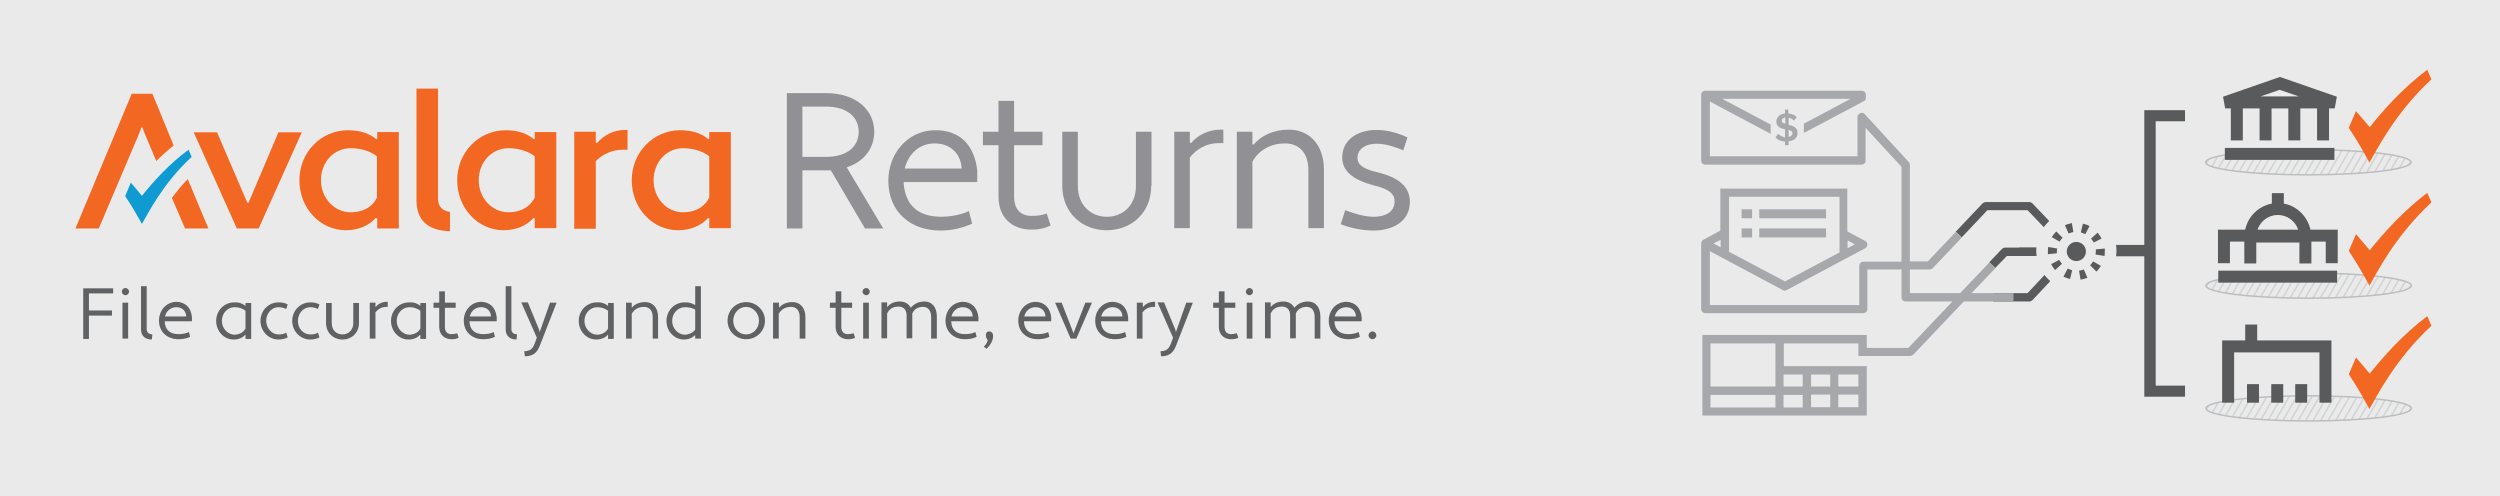 <?xml version="1.0" encoding="utf-8"?>
<!-- Generator: Adobe Illustrator 19.1.0, SVG Export Plug-In . SVG Version: 6.00 Build 0)  -->
<svg version="1.1" id="Layer_1" xmlns="http://www.w3.org/2000/svg" xmlns:xlink="http://www.w3.org/1999/xlink" x="0px" y="0px"
	 viewBox="0 0 835 165.8" enable-background="new 0 0 835 165.8" xml:space="preserve">
<g>
	<rect fill="#EAEAEA" width="835" height="165.8"/>
	<g>
		<path fill="#919195" d="M277.5,56.9H268v19.4h-5.2V31.1h13C286.3,31.1,292,37,292,44c0,5.4-3.2,9.9-9.2,11.9L295,76.3h-6.1
			L277.5,56.9z M268,35.6v16.8h7.8c7.5,0,11-3.7,11-8.4c0-4.6-3.5-8.4-11-8.4H268z"/>
		<path fill="#919195" d="M326.4,56.9v3.9h-24.6c0.4,7.4,4.5,11.5,12.3,11.6c3.4,0,6.7-0.6,9.5-1.9l1.1,4.2
			c-3.3,1.5-6.9,2.3-10.6,2.3c-10.1,0-17.4-6.3-17.4-16.7c0-8.8,6.3-16.7,15.5-16.8C320.4,43.4,325.4,48.2,326.4,56.9 M302.2,56.3
			h19c-0.3-5.3-4.1-8.4-9-8.4C306.9,47.9,303.3,51.6,302.2,56.3"/>
		<path fill="#919195" d="M328.3,44h5.2V33.7h5.2V44h9.5v4.5h-9.5v17.1c0,4.5,2.4,6.5,5.8,6.5c1.9,0,3.6-0.2,5.1-0.8l1.3,4
			c-1.9,1-4.1,1.4-6.4,1.4c-6.3,0-11-3.9-11-11V48.5h-5.2V44z"/>
		<path fill="#919195" d="M384.5,62.1c0,9-6.6,14.8-14.9,14.8c-8.2,0-14.8-5.9-14.8-14.8V44h5.2v18.1c0,6.4,4.3,10.3,9.7,10.3
			c5.4,0,9.7-3.9,9.7-10.3V44h5.2V62.1z"/>
		<path fill="#919195" d="M392.2,44h5.2v3.6l0.4,0.2c2.2-2.6,5.7-4.5,9.9-4.5h0.9v4.5H407c-3.9,0-7.3,1.9-9.6,4.8v23.6h-5.2V44z"/>
		<path fill="#919195" d="M413.1,44h5.2v4.2l0.4,0.1c2.4-2.9,6.5-5,11.8-5c6.4,0,11.7,4.6,11.7,13.5v19.4H437V56.9
			c0-6.3-3.5-9-7.8-9c-4.5,0-8.6,2-10.9,6.1v22.3h-5.2V44z"/>
		<path fill="#919195" d="M449.3,70.2c3.1,1.2,6.5,2.2,9.6,2.2c3.6,0,6.9-1.5,6.9-5.1c0-2.5-1.7-4.1-7-5.4
			c-6.1-1.6-10.5-4.3-10.5-9.3c0-6.1,5.4-9.2,11.4-9.2c3.7,0,7.2,1,10.4,2.5l-1.4,4.3c-2.9-1.2-6-2.2-9-2.2c-3.3,0-6.3,1.6-6.3,4.7
			c0,2.2,1.7,3.7,6.5,4.8c6.8,1.6,11,4.6,11,9.9c0,6.6-5.8,9.6-12.1,9.6c-3.8,0-7.6-0.8-11-2.1L449.3,70.2z"/>
		<path fill="#0F9BD2" d="M47.4,65.4c0,0-2.3-2.8-3.7-4.4l-1.9,4.5c2.8,4.1,4.6,7.6,5.6,9.3c2-3.3,6.7-13.2,16.6-22.4L63,50
			C56.5,54.7,51.1,60.8,47.4,65.4"/>
		<path fill-rule="evenodd" clip-rule="evenodd" fill="#F26822" d="M146.3,66.4c0,2.6,1.5,4,4,4.4v6.4c-7.3-0.1-11.2-3.6-11.2-10.3
			V29.6h7.2V66.4z"/>
		<path fill-rule="evenodd" clip-rule="evenodd" fill="#F26822" d="M168.9,43.5c-9,0-16.2,7.4-16.2,16.7c0,9.3,6.9,16.7,15.5,16.7
			c4.4,0,7.9-1.7,10-4.1l0.4,0.1v3.3h7.2V44.1h-7.2v2.3l-0.3,0.1C176.2,44.7,173.2,43.5,168.9,43.5 M169.8,70.9
			c-5.4,0-9.9-4.7-9.9-10.7c0-6.1,4.4-10.7,9.9-10.7c3.5,0,6.6,1,8.8,2.7V66C176.7,69.6,173.4,70.9,169.8,70.9"/>
		<path fill-rule="evenodd" clip-rule="evenodd" fill="#F26822" d="M191.8,76.4h7.2V53.8c2.3-2.3,5.4-3.8,9.1-3.8h1.5v-6.6h-0.9
			c-3.9,0-7.2,1.9-9.3,4.4l-0.4-0.1v-3.7h-7.2V76.4z"/>
		<path fill-rule="evenodd" clip-rule="evenodd" fill="#F26822" d="M116.2,43.5c-9,0-16.2,7.4-16.2,16.7c0,9.3,6.9,16.7,15.5,16.7
			c4.4,0,7.9-1.7,10-4.1L126,73v3.3h7.2V44.1H126v2.3l-0.3,0.1C123.5,44.7,120.6,43.5,116.2,43.5 M117.1,70.9
			c-5.4,0-9.9-4.7-9.9-10.7c0-6.1,4.4-10.7,9.9-10.7c3.5,0,6.6,1,8.8,2.7V66C124.1,69.6,120.7,70.9,117.1,70.9"/>
		<path fill-rule="evenodd" clip-rule="evenodd" fill="#F26822" d="M227.2,43.5c-9,0-16.2,7.4-16.2,16.7c0,9.3,6.9,16.7,15.5,16.7
			c4.4,0,7.9-1.7,10-4.1l0.4,0.1v3.3h7.2V44.1h-7.2v2.3l-0.3,0.1C234.5,44.7,231.5,43.5,227.2,43.5 M228.1,70.9
			c-5.4,0-9.8-4.7-9.8-10.7c0-6.1,4.4-10.7,9.8-10.7c3.5,0,6.6,1,8.8,2.7V66C235,69.6,231.7,70.9,228.1,70.9"/>
		<path fill="#F26822" d="M61.8,76.3h7.8l-6.9-16.5c-2,2.1-3.8,4.3-5.3,6.3L61.8,76.3z"/>
		<polygon fill="#F26822" points="93,44.2 83,67.7 82.9,67.7 82.8,67.7 82.8,67.7 82.8,67.7 82.7,67.7 82.7,67.7 82.6,67.7 
			72.5,44.2 64.7,44.2 79.1,76.3 79.1,76.3 79.2,76.3 86.4,76.3 86.4,76.3 86.4,76.3 100.8,44.2 		"/>
		<path fill="#F26822" d="M50.9,31.3L50.9,31.3H44h0L25.2,76.3H33l13.6-32l0.6-1.7h0.4l0.6,1.7l4,9.5c1.8-1.8,3.7-3.5,5.8-5.2
			L50.9,31.3z"/>
	</g>
	<g>
		<path fill="#5F6163" d="M29.7,105.4v7.8h-1.9V96.3h10V98h-8.1v5.7h7.7v1.7H29.7z"/>
		<path fill="#5F6163" d="M41.9,96.2c0.6,0,1.2,0.5,1.2,1.2c0,0.6-0.5,1.2-1.2,1.2c-0.6,0-1.2-0.5-1.2-1.2
			C40.7,96.7,41.2,96.2,41.9,96.2z M40.9,101.1h1.9v12h-1.9V101.1z"/>
		<path fill="#5F6163" d="M50.7,113.4c-2.2,0-3.6-1.2-3.6-3.4V95.6H49V110c0,1.1,0.8,1.6,1.9,1.7L50.7,113.4z"/>
		<path fill="#5F6163" d="M64.1,105.9v1.4H55c0.1,2.8,1.7,4.3,4.6,4.3c1.3,0,2.5-0.2,3.5-0.7l0.4,1.6c-1.2,0.6-2.6,0.8-3.9,0.8
			c-3.7,0-6.5-2.4-6.5-6.2c0-3.3,2.3-6.2,5.8-6.3C61.9,100.9,63.8,102.7,64.1,105.9z M55.1,105.7h7.1c-0.1-2-1.5-3.1-3.3-3.1
			C56.9,102.6,55.5,104,55.1,105.7z"/>
		<path fill="#5F6163" d="M81.9,102.1l0.1,0v-0.9h1.9v12H82v-1.3l-0.1-0.1c-0.8,1-2.2,1.6-3.9,1.6c-3.2,0-5.8-2.8-5.8-6.2
			c0-3.5,2.7-6.2,6-6.2C79.9,100.9,81,101.4,81.9,102.1z M82,109.7v-5.9c-0.9-0.7-2.1-1.2-3.6-1.2c-2.4,0-4.3,2-4.3,4.6
			c0,2.5,2,4.6,4.3,4.6C79.9,111.7,81.3,111.1,82,109.7z"/>
		<path fill="#5F6163" d="M93,111.7c1,0,1.8-0.1,2.6-0.6l0.5,1.6c-1,0.5-2,0.7-3.1,0.7c-3.3,0-6-2.8-6-6.2c0-3.5,2.7-6.2,6-6.2
			c1.1,0,2.1,0.1,3.1,0.7l-0.5,1.5c-0.7-0.3-1.5-0.6-2.6-0.6c-2.3,0-4.1,2.1-4.1,4.6C89,109.7,90.8,111.7,93,111.7z"/>
		<path fill="#5F6163" d="M103.6,111.7c1,0,1.8-0.1,2.6-0.6l0.5,1.6c-1,0.5-2,0.7-3.1,0.7c-3.3,0-6-2.8-6-6.2c0-3.5,2.7-6.2,6-6.2
			c1.1,0,2.1,0.1,3.1,0.7l-0.5,1.5c-0.7-0.3-1.5-0.6-2.6-0.6c-2.3,0-4.1,2.1-4.1,4.6C99.5,109.7,101.3,111.7,103.6,111.7z"/>
		<path fill="#5F6163" d="M119.9,107.9c0,3.3-2.5,5.5-5.5,5.5c-3,0-5.5-2.2-5.5-5.5v-6.7h1.9v6.7c0,2.4,1.6,3.8,3.6,3.8
			s3.6-1.5,3.6-3.8v-6.7h1.9V107.9z"/>
		<path fill="#5F6163" d="M123.5,101.1h1.9v1.3l0.1,0.1c0.8-1,2.1-1.7,3.7-1.7h0.3v1.7H129c-1.5,0-2.7,0.7-3.6,1.8v8.8h-1.9V101.1z"
			/>
		<path fill="#5F6163" d="M140.3,102.1l0.1,0v-0.9h1.9v12h-1.9v-1.3l-0.1-0.1c-0.8,1-2.2,1.6-3.9,1.6c-3.2,0-5.8-2.8-5.8-6.2
			c0-3.5,2.7-6.2,6-6.2C138.3,100.9,139.5,101.4,140.3,102.1z M140.4,109.7v-5.9c-0.9-0.7-2.1-1.2-3.6-1.2c-2.4,0-4.3,2-4.3,4.6
			c0,2.5,2,4.6,4.3,4.6C138.3,111.7,139.7,111.1,140.4,109.7z"/>
		<path fill="#5F6163" d="M144.8,101.1h1.9v-3.8h1.9v3.8h3.6v1.7h-3.6v6.4c0,1.7,0.9,2.4,2.2,2.4c0.7,0,1.3-0.1,1.9-0.3l0.5,1.5
			c-0.7,0.4-1.5,0.5-2.4,0.5c-2.3,0-4.1-1.5-4.1-4.1v-6.4h-1.9V101.1z"/>
		<path fill="#5F6163" d="M165.9,105.9v1.4h-9.1c0.1,2.8,1.7,4.3,4.6,4.3c1.3,0,2.5-0.2,3.5-0.7l0.4,1.6c-1.2,0.6-2.6,0.8-3.9,0.8
			c-3.7,0-6.5-2.4-6.5-6.2c0-3.3,2.3-6.2,5.8-6.3C163.7,100.9,165.5,102.7,165.9,105.9z M156.9,105.7h7.1c-0.1-2-1.5-3.1-3.3-3.1
			C158.6,102.6,157.3,104,156.9,105.7z"/>
		<path fill="#5F6163" d="M172.5,113.4c-2.2,0-3.6-1.2-3.6-3.4V95.6h1.9V110c0,1.1,0.8,1.6,1.9,1.7L172.5,113.4z"/>
		<path fill="#5F6163" d="M180.1,110.2l0.1,0.6h0.1l3.4-9.7h2.2l-5.5,14.1c-0.8,2.1-1.9,3.8-5.1,3.8l-0.2-1.7c2,0,2.8-0.8,3.5-2.6
			l0.7-1.9l-5.2-11.8h2.2L180.1,110.2z"/>
		<path fill="#5F6163" d="M203,102.1l0.1,0v-0.9h1.9v12h-1.9v-1.3l-0.1-0.1c-0.8,1-2.2,1.6-3.9,1.6c-3.2,0-5.8-2.8-5.8-6.2
			c0-3.5,2.7-6.2,6-6.2C201,100.9,202.1,101.4,203,102.1z M203.1,109.7v-5.9c-0.9-0.7-2.1-1.2-3.6-1.2c-2.4,0-4.3,2-4.3,4.6
			c0,2.5,2,4.6,4.3,4.6C201,111.7,202.4,111.1,203.1,109.7z"/>
		<path fill="#5F6163" d="M209.1,101.1h1.9v1.6l0.1,0c0.9-1.1,2.4-1.8,4.4-1.8c2.4,0,4.3,1.7,4.3,5v7.2H218v-7.2
			c0-2.4-1.3-3.4-2.9-3.4c-1.7,0-3.2,0.7-4.1,2.3v8.3h-1.9V101.1z"/>
		<path fill="#5F6163" d="M232.2,101.9v-6.3h1.9v17.5h-1.9V112l-0.1,0c-0.8,0.8-2.1,1.4-3.7,1.4c-3.2,0-5.8-2.8-5.8-6.2
			c0-3.5,2.7-6.2,6-6.2C230.1,100.9,231.2,101.3,232.2,101.9z M232.2,110.1v-6.7c-0.9-0.5-2-0.8-3.4-0.8c-2.4,0-4.3,2-4.3,4.6
			c0,2.5,2,4.6,4.3,4.6C230.1,111.7,231.4,111.2,232.2,110.1z"/>
		<path fill="#5F6163" d="M249.2,100.9c3.5,0,6.3,2.8,6.3,6.2c0,3.5-2.8,6.2-6.3,6.2c-3.5,0-6.2-2.8-6.2-6.2
			C243,103.7,245.7,100.9,249.2,100.9z M249.2,111.7c2.4,0,4.3-2,4.3-4.6c0-2.5-2-4.6-4.3-4.6c-2.4,0-4.3,2.1-4.3,4.6
			C244.9,109.7,246.8,111.7,249.2,111.7z"/>
		<path fill="#5F6163" d="M258.3,101.1h1.9v1.6l0.1,0c0.9-1.1,2.4-1.8,4.4-1.8c2.4,0,4.3,1.7,4.3,5v7.2h-1.9v-7.2
			c0-2.4-1.3-3.4-2.9-3.4c-1.7,0-3.2,0.7-4.1,2.3v8.3h-1.9V101.1z"/>
		<path fill="#5F6163" d="M277.2,101.1h1.9v-3.8h1.9v3.8h3.6v1.7H281v6.4c0,1.7,0.9,2.4,2.2,2.4c0.7,0,1.3-0.1,1.9-0.3l0.5,1.5
			c-0.7,0.4-1.5,0.5-2.4,0.5c-2.3,0-4.1-1.5-4.1-4.1v-6.4h-1.9V101.1z"/>
		<path fill="#5F6163" d="M289.3,96.2c0.6,0,1.2,0.5,1.2,1.2c0,0.6-0.5,1.2-1.2,1.2c-0.6,0-1.2-0.5-1.2-1.2
			C288.1,96.7,288.7,96.2,289.3,96.2z M288.3,101.1h1.9v12h-1.9V101.1z"/>
		<path fill="#5F6163" d="M312.9,113.1H311v-7.2c0-2.4-1.2-3.4-2.7-3.4s-2.9,0.6-3.6,2.2c0,0.2,0,0.4,0,0.6v7.7h-1.9v-7.7
			c0-2-1.2-2.9-2.7-2.9c-1.6,0-3,0.6-3.8,2.3v8.3h-1.9v-12h1.9v1.5l0.1,0c0.8-1.1,2.3-1.8,4.2-1.8c1.5,0,2.9,0.7,3.6,2.1
			c1.1-1.3,2.6-2.1,4.6-2.1c2.3,0,4.1,1.7,4.1,5V113.1z"/>
		<path fill="#5F6163" d="M326.8,105.9v1.4h-9.1c0.1,2.8,1.7,4.3,4.6,4.3c1.3,0,2.5-0.2,3.5-0.7l0.4,1.6c-1.2,0.6-2.6,0.8-3.9,0.8
			c-3.7,0-6.5-2.4-6.5-6.2c0-3.3,2.3-6.2,5.8-6.3C324.6,100.9,326.4,102.7,326.8,105.9z M317.8,105.7h7.1c-0.1-2-1.5-3.1-3.3-3.1
			C319.5,102.6,318.2,104,317.8,105.7z"/>
		<path fill="#5F6163" d="M330.4,110.7c0.8,0,1.3,0.6,1.3,1.5c0,1.3-0.7,2.9-2.2,4.3l-0.9-0.7c0.7-0.7,1.1-1.4,1.3-2.1
			c-0.3-0.5-0.6-1-0.6-1.6C329.2,111.3,329.6,110.7,330.4,110.7z"/>
		<path fill="#5F6163" d="M351.1,105.9v1.4h-9.1c0.1,2.8,1.7,4.3,4.6,4.3c1.3,0,2.5-0.2,3.5-0.7l0.4,1.6c-1.2,0.6-2.6,0.8-3.9,0.8
			c-3.7,0-6.5-2.4-6.5-6.2c0-3.3,2.3-6.2,5.8-6.3C348.8,100.9,350.7,102.7,351.1,105.9z M342.1,105.7h7.1c-0.1-2-1.5-3.1-3.3-3.1
			C343.8,102.6,342.5,104,342.1,105.7z"/>
		<path fill="#5F6163" d="M358.4,110.9l0.1,0.4h0.1l0.1-0.4l3.8-9.8h2.2l-5.2,12h-1.9l-5.2-12h2.2L358.4,110.9z"/>
		<path fill="#5F6163" d="M376.8,105.9v1.4h-9.1c0.1,2.8,1.7,4.3,4.6,4.3c1.3,0,2.5-0.2,3.5-0.7l0.4,1.6c-1.2,0.6-2.6,0.8-3.9,0.8
			c-3.7,0-6.5-2.4-6.5-6.2c0-3.3,2.3-6.2,5.8-6.3C374.6,100.9,376.4,102.7,376.8,105.9z M367.8,105.7h7.1c-0.1-2-1.5-3.1-3.3-3.1
			C369.6,102.6,368.2,104,367.8,105.7z"/>
		<path fill="#5F6163" d="M379.8,101.1h1.9v1.3l0.1,0.1c0.8-1,2.1-1.7,3.7-1.7h0.3v1.7h-0.6c-1.5,0-2.7,0.7-3.6,1.8v8.8h-1.9V101.1z
			"/>
		<path fill="#5F6163" d="M392.6,110.2l0.1,0.6h0.1l3.4-9.7h2.2l-5.5,14.1c-0.8,2.1-1.9,3.8-5.1,3.8l-0.2-1.7c2,0,2.8-0.8,3.5-2.6
			l0.7-1.9l-5.2-11.8h2.2L392.6,110.2z"/>
		<path fill="#5F6163" d="M405.2,101.1h1.9v-3.8h1.9v3.8h3.6v1.7h-3.6v6.4c0,1.7,0.9,2.4,2.2,2.4c0.7,0,1.3-0.1,1.9-0.3l0.5,1.5
			c-0.7,0.4-1.5,0.5-2.4,0.5c-2.3,0-4.1-1.5-4.1-4.1v-6.4h-1.9V101.1z"/>
		<path fill="#5F6163" d="M417.3,96.2c0.6,0,1.2,0.5,1.2,1.2c0,0.6-0.5,1.2-1.2,1.2c-0.6,0-1.2-0.5-1.2-1.2
			C416.2,96.7,416.7,96.2,417.3,96.2z M416.4,101.1h1.9v12h-1.9V101.1z"/>
		<path fill="#5F6163" d="M441,113.1h-1.9v-7.2c0-2.4-1.2-3.4-2.7-3.4c-1.5,0-2.9,0.6-3.6,2.2c0,0.2,0,0.4,0,0.6v7.7h-1.9v-7.7
			c0-2-1.2-2.9-2.7-2.9c-1.6,0-3,0.6-3.8,2.3v8.3h-1.9v-12h1.9v1.5l0.1,0c0.8-1.1,2.3-1.8,4.2-1.8c1.5,0,2.9,0.7,3.6,2.1
			c1.1-1.3,2.6-2.1,4.6-2.1c2.3,0,4.1,1.7,4.1,5V113.1z"/>
		<path fill="#5F6163" d="M454.8,105.9v1.4h-9.1c0.1,2.8,1.7,4.3,4.6,4.3c1.3,0,2.5-0.2,3.5-0.7l0.4,1.6c-1.2,0.6-2.6,0.8-3.9,0.8
			c-3.7,0-6.5-2.4-6.5-6.2c0-3.3,2.3-6.2,5.8-6.3C452.6,100.9,454.4,102.7,454.8,105.9z M445.8,105.7h7.1c-0.1-2-1.5-3.1-3.3-3.1
			C447.6,102.6,446.2,104,445.8,105.7z"/>
		<path fill="#5F6163" d="M458.4,110.7c0.7,0,1.3,0.6,1.3,1.3c0,0.7-0.6,1.3-1.3,1.3c-0.7,0-1.3-0.6-1.3-1.3
			C457.1,111.3,457.7,110.7,458.4,110.7z"/>
	</g>
	<rect x="674.4" y="82.7" fill="#595A5C" width="20.7" height="2.8"/>
	<g>
		<path fill="#595A5C" d="M670.3,85.5h11.5v-2.8h-12.1c-0.4,0-0.7,0.2-1,0.4l-4.3,4.5l2,1.9L670.3,85.5z"/>
		<polygon fill="#595A5C" points="729.8,40.5 729.8,36.8 716.2,36.8 716.2,81.8 706.6,81.8 706.6,85.6 716.2,85.6 716.2,132.5 
			729.8,132.5 729.8,128.8 720,128.8 720,40.5 		"/>
		<path fill="#595A5C" d="M693.2,83l-14.4-15.1c-0.2-0.2-0.5-0.3-0.7-0.4v0h-0.3h-9.5h-5.1c-0.4,0-0.7,0.2-1,0.4l-9,9.5l2,1.9
			l8.6-9.1h4.5h8.9l13.1,13.7l-13.1,14h-11.5v2.8h12.1c0.4,0,0.7-0.2,1-0.4l14.9-15.9l-0.9-0.8L693.2,83z"/>
	</g>
	
		<circle fill-rule="evenodd" clip-rule="evenodd" fill="#FFFFFF" stroke="#FFFFFF" stroke-width="10" stroke-linejoin="round" cx="693.5" cy="84" r="8"/>
	<circle fill="#EAEAEA" cx="693.5" cy="83.7" r="13.4"/>
	<path fill="#595A5C" d="M694.9,93.4l-0.5-3c0.5-0.1,1.1-0.2,1.6-0.4l1.2,2.8C696.5,93,695.7,93.3,694.9,93.4z M691.4,93.2
		c-0.8-0.2-1.5-0.5-2.2-0.8l1.4-2.7c0.5,0.2,1,0.4,1.5,0.6L691.4,93.2z M700.2,90.7l-2.1-2.1c0.4-0.4,0.7-0.8,1-1.3l2.6,1.5
		C701.2,89.5,700.8,90.2,700.2,90.7z M686.4,90.2c-0.5-0.6-1-1.3-1.3-2l2.7-1.4c0.2,0.5,0.6,0.9,0.9,1.3L686.4,90.2z M702.9,85.5
		l-3-0.5c0.1-0.3,0.1-0.7,0.1-1.1c0-0.2,0-0.4,0-0.6l2-0.2l1-0.1c0,0.3,0,0.6,0,0.9C703,84.5,703,85,702.9,85.5z M684,84.9L684,84.9
		c0-0.3,0-0.6,0-0.9c0-0.5,0-1,0.1-1.5l3,0.5c-0.1,0.3-0.1,0.7-0.1,1c0,0.2,0,0.4,0,0.6L684,84.9z M699.3,81
		c-0.2-0.5-0.6-0.9-0.9-1.3l2.2-2c0.5,0.6,1,1.3,1.3,2L699.3,81z M687.9,80.7l-2.6-1.5c0.4-0.7,0.9-1.3,1.5-1.9l2.1,2.1
		C688.5,79.8,688.2,80.2,687.9,80.7z M696.5,78.2c-0.5-0.2-1-0.4-1.5-0.6l0.7-2.9c0.8,0.2,1.5,0.4,2.2,0.8L696.5,78.2z M690.9,78
		l-1.2-2.8c0.7-0.3,1.5-0.5,2.3-0.7l0.5,3C692,77.6,691.4,77.8,690.9,78z"/>
	<circle fill-rule="evenodd" clip-rule="evenodd" fill="#595A5C" cx="693.5" cy="84" r="3.2"/>
	<g>
		<g>
			<defs>
				<ellipse id="SVGID_1_" cx="771" cy="136.4" rx="34.3" ry="4.2"/>
			</defs>
			<clipPath id="SVGID_2_">
				<use xlink:href="#SVGID_1_"  overflow="visible"/>
			</clipPath>
			<g clip-path="url(#SVGID_2_)">
				<line fill="none" stroke="#D1D2D3" stroke-width="0.5" x1="648.6" y1="172.2" x2="694.2" y2="93.1"/>
				<line fill="none" stroke="#D1D2D3" stroke-width="0.5" x1="651.1" y1="172.2" x2="696.7" y2="93.1"/>
				<line fill="none" stroke="#D1D2D3" stroke-width="0.5" x1="653.6" y1="172.2" x2="699.2" y2="93.1"/>
				<line fill="none" stroke="#D1D2D3" stroke-width="0.5" x1="656.1" y1="172.2" x2="701.7" y2="93.1"/>
				<line fill="none" stroke="#D1D2D3" stroke-width="0.5" x1="658.6" y1="172.2" x2="704.3" y2="93.1"/>
				<line fill="none" stroke="#D1D2D3" stroke-width="0.5" x1="661.2" y1="172.2" x2="706.8" y2="93.1"/>
				<line fill="none" stroke="#D1D2D3" stroke-width="0.5" x1="663.7" y1="172.2" x2="709.3" y2="93.1"/>
				<line fill="none" stroke="#D1D2D3" stroke-width="0.5" x1="666.2" y1="172.2" x2="711.8" y2="93.1"/>
				<line fill="none" stroke="#D1D2D3" stroke-width="0.5" x1="668.7" y1="172.2" x2="714.3" y2="93.1"/>
				<line fill="none" stroke="#D1D2D3" stroke-width="0.5" x1="671.2" y1="172.2" x2="716.8" y2="93.1"/>
				<line fill="none" stroke="#D1D2D3" stroke-width="0.5" x1="673.7" y1="172.2" x2="719.4" y2="93.1"/>
				<line fill="none" stroke="#D1D2D3" stroke-width="0.5" x1="676.3" y1="172.2" x2="721.9" y2="93.1"/>
				<line fill="none" stroke="#D1D2D3" stroke-width="0.5" x1="678.8" y1="172.2" x2="724.4" y2="93.1"/>
				<line fill="none" stroke="#D1D2D3" stroke-width="0.5" x1="681.3" y1="172.2" x2="726.9" y2="93.1"/>
				<line fill="none" stroke="#D1D2D3" stroke-width="0.5" x1="683.8" y1="172.2" x2="729.4" y2="93.1"/>
				<line fill="none" stroke="#D1D2D3" stroke-width="0.5" x1="686.3" y1="172.2" x2="731.9" y2="93.1"/>
				<line fill="none" stroke="#D1D2D3" stroke-width="0.5" x1="688.8" y1="172.2" x2="734.5" y2="93.1"/>
				<line fill="none" stroke="#D1D2D3" stroke-width="0.5" x1="691.4" y1="172.2" x2="737" y2="93.1"/>
				<line fill="none" stroke="#D1D2D3" stroke-width="0.5" x1="693.9" y1="172.2" x2="739.5" y2="93.1"/>
				<line fill="none" stroke="#D1D2D3" stroke-width="0.5" x1="696.4" y1="172.2" x2="742" y2="93.1"/>
				<line fill="none" stroke="#D1D2D3" stroke-width="0.5" x1="698.9" y1="172.2" x2="744.5" y2="93.1"/>
				<line fill="none" stroke="#D1D2D3" stroke-width="0.5" x1="701.4" y1="172.2" x2="747" y2="93.1"/>
				<line fill="none" stroke="#D1D2D3" stroke-width="0.5" x1="703.9" y1="172.2" x2="749.6" y2="93.1"/>
				<line fill="none" stroke="#D1D2D3" stroke-width="0.5" x1="706.5" y1="172.2" x2="752.1" y2="93.1"/>
				<line fill="none" stroke="#D1D2D3" stroke-width="0.5" x1="709" y1="172.2" x2="754.6" y2="93.1"/>
				<line fill="none" stroke="#D1D2D3" stroke-width="0.5" x1="711.5" y1="172.2" x2="757.1" y2="93.1"/>
				<line fill="none" stroke="#D1D2D3" stroke-width="0.5" x1="714" y1="172.2" x2="759.6" y2="93.1"/>
				<line fill="none" stroke="#D1D2D3" stroke-width="0.5" x1="716.5" y1="172.2" x2="762.2" y2="93.1"/>
				<line fill="none" stroke="#D1D2D3" stroke-width="0.5" x1="719.1" y1="172.2" x2="764.7" y2="93.1"/>
				<line fill="none" stroke="#D1D2D3" stroke-width="0.5" x1="721.6" y1="172.2" x2="767.2" y2="93.1"/>
				<line fill="none" stroke="#D1D2D3" stroke-width="0.5" x1="724.1" y1="172.2" x2="769.7" y2="93.1"/>
				<line fill="none" stroke="#D1D2D3" stroke-width="0.5" x1="726.6" y1="172.2" x2="772.2" y2="93.1"/>
				<line fill="none" stroke="#D1D2D3" stroke-width="0.5" x1="729.1" y1="172.2" x2="774.7" y2="93.1"/>
				<line fill="none" stroke="#D1D2D3" stroke-width="0.5" x1="731.6" y1="172.2" x2="777.3" y2="93.1"/>
				<line fill="none" stroke="#D1D2D3" stroke-width="0.5" x1="734.2" y1="172.2" x2="779.8" y2="93.1"/>
				<line fill="none" stroke="#D1D2D3" stroke-width="0.5" x1="736.7" y1="172.2" x2="782.3" y2="93.1"/>
				<line fill="none" stroke="#D1D2D3" stroke-width="0.5" x1="739.2" y1="172.2" x2="784.8" y2="93.1"/>
				<line fill="none" stroke="#D1D2D3" stroke-width="0.5" x1="741.7" y1="172.2" x2="787.3" y2="93.1"/>
				<line fill="none" stroke="#D1D2D3" stroke-width="0.5" x1="744.2" y1="172.2" x2="789.8" y2="93.1"/>
				<line fill="none" stroke="#D1D2D3" stroke-width="0.5" x1="746.7" y1="172.2" x2="792.4" y2="93.1"/>
				<line fill="none" stroke="#D1D2D3" stroke-width="0.5" x1="749.3" y1="172.2" x2="794.9" y2="93.1"/>
				<line fill="none" stroke="#D1D2D3" stroke-width="0.5" x1="751.8" y1="172.2" x2="797.4" y2="93.1"/>
				<line fill="none" stroke="#D1D2D3" stroke-width="0.5" x1="754.3" y1="172.2" x2="799.9" y2="93.1"/>
				<line fill="none" stroke="#D1D2D3" stroke-width="0.5" x1="756.8" y1="172.2" x2="802.4" y2="93.1"/>
				<line fill="none" stroke="#D1D2D3" stroke-width="0.5" x1="759.3" y1="172.2" x2="804.9" y2="93.1"/>
				<line fill="none" stroke="#D1D2D3" stroke-width="0.5" x1="761.8" y1="172.2" x2="807.5" y2="93.1"/>
				<line fill="none" stroke="#D1D2D3" stroke-width="0.5" x1="764.4" y1="172.2" x2="810" y2="93.1"/>
				<line fill="none" stroke="#D1D2D3" stroke-width="0.5" x1="766.9" y1="172.2" x2="812.5" y2="93.1"/>
				<line fill="none" stroke="#D1D2D3" stroke-width="0.5" x1="769.4" y1="172.2" x2="815" y2="93.1"/>
				<line fill="none" stroke="#D1D2D3" stroke-width="0.5" x1="771.9" y1="172.2" x2="817.5" y2="93.1"/>
				<line fill="none" stroke="#D1D2D3" stroke-width="0.5" x1="774.4" y1="172.2" x2="820" y2="93.1"/>
				<line fill="none" stroke="#D1D2D3" stroke-width="0.5" x1="776.9" y1="172.2" x2="822.6" y2="93.1"/>
				<line fill="none" stroke="#D1D2D3" stroke-width="0.5" x1="779.5" y1="172.2" x2="825.1" y2="93.1"/>
				<line fill="none" stroke="#D1D2D3" stroke-width="0.5" x1="782" y1="172.2" x2="827.6" y2="93.1"/>
				<line fill="none" stroke="#D1D2D3" stroke-width="0.5" x1="784.5" y1="172.2" x2="830.1" y2="93.1"/>
				<line fill="none" stroke="#D1D2D3" stroke-width="0.5" x1="787" y1="172.2" x2="832.6" y2="93.1"/>
				<line fill="none" stroke="#D1D2D3" stroke-width="0.5" x1="789.5" y1="172.2" x2="835.2" y2="93.1"/>
				<line fill="none" stroke="#D1D2D3" stroke-width="0.5" x1="792.1" y1="172.2" x2="837.7" y2="93.1"/>
				<line fill="none" stroke="#D1D2D3" stroke-width="0.5" x1="794.6" y1="172.2" x2="840.2" y2="93.1"/>
				<line fill="none" stroke="#D1D2D3" stroke-width="0.5" x1="797.1" y1="172.2" x2="842.7" y2="93.1"/>
				<line fill="none" stroke="#D1D2D3" stroke-width="0.5" x1="799.6" y1="172.2" x2="845.2" y2="93.1"/>
				<line fill="none" stroke="#D1D2D3" stroke-width="0.5" x1="802.1" y1="172.2" x2="847.7" y2="93.1"/>
				<line fill="none" stroke="#D1D2D3" stroke-width="0.5" x1="804.6" y1="172.2" x2="850.3" y2="93.1"/>
				<line fill="none" stroke="#D1D2D3" stroke-width="0.5" x1="807.2" y1="172.2" x2="852.8" y2="93.1"/>
				<line fill="none" stroke="#D1D2D3" stroke-width="0.5" x1="809.7" y1="172.2" x2="855.3" y2="93.1"/>
				<line fill="none" stroke="#D1D2D3" stroke-width="0.5" x1="812.2" y1="172.2" x2="857.8" y2="93.1"/>
				<line fill="none" stroke="#D1D2D3" stroke-width="0.5" x1="814.7" y1="172.2" x2="860.3" y2="93.1"/>
				<line fill="none" stroke="#D1D2D3" stroke-width="0.5" x1="817.2" y1="172.2" x2="862.8" y2="93.1"/>
				<line fill="none" stroke="#D1D2D3" stroke-width="0.5" x1="819.7" y1="172.2" x2="865.4" y2="93.1"/>
				<line fill="none" stroke="#D1D2D3" stroke-width="0.5" x1="822.3" y1="172.2" x2="867.9" y2="93.1"/>
				<line fill="none" stroke="#D1D2D3" stroke-width="0.5" x1="824.8" y1="172.2" x2="870.4" y2="93.1"/>
				<line fill="none" stroke="#D1D2D3" stroke-width="0.5" x1="827.3" y1="172.2" x2="872.9" y2="93.1"/>
				<line fill="none" stroke="#D1D2D3" stroke-width="0.5" x1="829.8" y1="172.2" x2="875.4" y2="93.1"/>
				<line fill="none" stroke="#D1D2D3" stroke-width="0.5" x1="832.3" y1="172.2" x2="877.9" y2="93.1"/>
				<line fill="none" stroke="#D1D2D3" stroke-width="0.5" x1="834.8" y1="172.2" x2="880.5" y2="93.1"/>
				<line fill="none" stroke="#D1D2D3" stroke-width="0.5" x1="837.4" y1="172.2" x2="883" y2="93.1"/>
				<line fill="none" stroke="#D1D2D3" stroke-width="0.5" x1="839.9" y1="172.2" x2="885.5" y2="93.1"/>
				<line fill="none" stroke="#D1D2D3" stroke-width="0.5" x1="842.4" y1="172.2" x2="888" y2="93.1"/>
				<line fill="none" stroke="#D1D2D3" stroke-width="0.5" x1="844.9" y1="172.2" x2="890.5" y2="93.1"/>
				<line fill="none" stroke="#D1D2D3" stroke-width="0.5" x1="847.4" y1="172.2" x2="893.1" y2="93.1"/>
				<line fill="none" stroke="#D1D2D3" stroke-width="0.5" x1="849.9" y1="172.2" x2="895.6" y2="93.1"/>
				<line fill="none" stroke="#D1D2D3" stroke-width="0.5" x1="852.5" y1="172.2" x2="898.1" y2="93.1"/>
				<line fill="none" stroke="#D1D2D3" stroke-width="0.5" x1="855" y1="172.2" x2="900.6" y2="93.1"/>
				<line fill="none" stroke="#D1D2D3" stroke-width="0.5" x1="857.5" y1="172.2" x2="903.1" y2="93.1"/>
				<line fill="none" stroke="#D1D2D3" stroke-width="0.5" x1="860" y1="172.2" x2="905.6" y2="93.1"/>
				<line fill="none" stroke="#D1D2D3" stroke-width="0.5" x1="862.5" y1="172.2" x2="908.2" y2="93.1"/>
				<line fill="none" stroke="#D1D2D3" stroke-width="0.5" x1="865.1" y1="172.2" x2="910.7" y2="93.1"/>
				<line fill="none" stroke="#D1D2D3" stroke-width="0.5" x1="867.6" y1="172.2" x2="913.2" y2="93.1"/>
				<line fill="none" stroke="#D1D2D3" stroke-width="0.5" x1="870.1" y1="172.2" x2="915.7" y2="93.1"/>
				<line fill="none" stroke="#D1D2D3" stroke-width="0.5" x1="872.6" y1="172.2" x2="918.2" y2="93.1"/>
				<line fill="none" stroke="#D1D2D3" stroke-width="0.5" x1="875.1" y1="172.2" x2="920.7" y2="93.1"/>
				<line fill="none" stroke="#D1D2D3" stroke-width="0.5" x1="877.6" y1="172.2" x2="923.3" y2="93.1"/>
				<line fill="none" stroke="#D1D2D3" stroke-width="0.5" x1="880.2" y1="172.2" x2="925.8" y2="93.1"/>
				<line fill="none" stroke="#D1D2D3" stroke-width="0.5" x1="882.7" y1="172.2" x2="928.3" y2="93.1"/>
			</g>
		</g>
		
			<ellipse fill-rule="evenodd" clip-rule="evenodd" fill="none" stroke="#BBBDBF" stroke-width="0.5" cx="771.1" cy="136.4" rx="34.3" ry="4.2"/>
	</g>
	<g>
		<g>
			<defs>
				<ellipse id="SVGID_3_" cx="771" cy="95.4" rx="34.3" ry="4.2"/>
			</defs>
			<clipPath id="SVGID_4_">
				<use xlink:href="#SVGID_3_"  overflow="visible"/>
			</clipPath>
			<g clip-path="url(#SVGID_4_)">
				<line fill="none" stroke="#D1D2D3" stroke-width="0.5" x1="648.5" y1="131.1" x2="694.2" y2="52.1"/>
				<line fill="none" stroke="#D1D2D3" stroke-width="0.5" x1="651.1" y1="131.1" x2="696.7" y2="52.1"/>
				<line fill="none" stroke="#D1D2D3" stroke-width="0.5" x1="653.6" y1="131.1" x2="699.2" y2="52.1"/>
				<line fill="none" stroke="#D1D2D3" stroke-width="0.5" x1="656.1" y1="131.1" x2="701.7" y2="52.1"/>
				<line fill="none" stroke="#D1D2D3" stroke-width="0.5" x1="658.6" y1="131.1" x2="704.2" y2="52.1"/>
				<line fill="none" stroke="#D1D2D3" stroke-width="0.5" x1="661.1" y1="131.1" x2="706.7" y2="52.1"/>
				<line fill="none" stroke="#D1D2D3" stroke-width="0.5" x1="663.6" y1="131.1" x2="709.3" y2="52.1"/>
				<line fill="none" stroke="#D1D2D3" stroke-width="0.5" x1="666.2" y1="131.1" x2="711.8" y2="52.1"/>
				<line fill="none" stroke="#D1D2D3" stroke-width="0.5" x1="668.7" y1="131.1" x2="714.3" y2="52.1"/>
				<line fill="none" stroke="#D1D2D3" stroke-width="0.5" x1="671.2" y1="131.1" x2="716.8" y2="52.1"/>
				<line fill="none" stroke="#D1D2D3" stroke-width="0.5" x1="673.7" y1="131.1" x2="719.3" y2="52.1"/>
				<line fill="none" stroke="#D1D2D3" stroke-width="0.5" x1="676.2" y1="131.1" x2="721.8" y2="52.1"/>
				<line fill="none" stroke="#D1D2D3" stroke-width="0.5" x1="678.7" y1="131.1" x2="724.4" y2="52.1"/>
				<line fill="none" stroke="#D1D2D3" stroke-width="0.5" x1="681.3" y1="131.1" x2="726.9" y2="52.1"/>
				<line fill="none" stroke="#D1D2D3" stroke-width="0.5" x1="683.8" y1="131.1" x2="729.4" y2="52.1"/>
				<line fill="none" stroke="#D1D2D3" stroke-width="0.5" x1="686.3" y1="131.1" x2="731.9" y2="52.1"/>
				<line fill="none" stroke="#D1D2D3" stroke-width="0.5" x1="688.8" y1="131.1" x2="734.4" y2="52.1"/>
				<line fill="none" stroke="#D1D2D3" stroke-width="0.5" x1="691.3" y1="131.1" x2="736.9" y2="52.1"/>
				<line fill="none" stroke="#D1D2D3" stroke-width="0.5" x1="693.8" y1="131.1" x2="739.5" y2="52.1"/>
				<line fill="none" stroke="#D1D2D3" stroke-width="0.5" x1="696.4" y1="131.1" x2="742" y2="52.1"/>
				<line fill="none" stroke="#D1D2D3" stroke-width="0.5" x1="698.9" y1="131.1" x2="744.5" y2="52.1"/>
				<line fill="none" stroke="#D1D2D3" stroke-width="0.5" x1="701.4" y1="131.1" x2="747" y2="52.1"/>
				<line fill="none" stroke="#D1D2D3" stroke-width="0.5" x1="703.9" y1="131.1" x2="749.5" y2="52.1"/>
				<line fill="none" stroke="#D1D2D3" stroke-width="0.5" x1="706.4" y1="131.1" x2="752.1" y2="52.1"/>
				<line fill="none" stroke="#D1D2D3" stroke-width="0.5" x1="708.9" y1="131.1" x2="754.6" y2="52.1"/>
				<line fill="none" stroke="#D1D2D3" stroke-width="0.5" x1="711.5" y1="131.1" x2="757.1" y2="52.1"/>
				<line fill="none" stroke="#D1D2D3" stroke-width="0.5" x1="714" y1="131.1" x2="759.6" y2="52.1"/>
				<line fill="none" stroke="#D1D2D3" stroke-width="0.5" x1="716.5" y1="131.1" x2="762.1" y2="52.1"/>
				<line fill="none" stroke="#D1D2D3" stroke-width="0.5" x1="719" y1="131.1" x2="764.6" y2="52.1"/>
				<line fill="none" stroke="#D1D2D3" stroke-width="0.5" x1="721.5" y1="131.1" x2="767.2" y2="52.1"/>
				<line fill="none" stroke="#D1D2D3" stroke-width="0.5" x1="724.1" y1="131.1" x2="769.7" y2="52.1"/>
				<line fill="none" stroke="#D1D2D3" stroke-width="0.5" x1="726.6" y1="131.1" x2="772.2" y2="52.1"/>
				<line fill="none" stroke="#D1D2D3" stroke-width="0.5" x1="729.1" y1="131.1" x2="774.7" y2="52.1"/>
				<line fill="none" stroke="#D1D2D3" stroke-width="0.5" x1="731.6" y1="131.1" x2="777.2" y2="52.1"/>
				<line fill="none" stroke="#D1D2D3" stroke-width="0.5" x1="734.1" y1="131.1" x2="779.7" y2="52.1"/>
				<line fill="none" stroke="#D1D2D3" stroke-width="0.5" x1="736.6" y1="131.1" x2="782.3" y2="52.1"/>
				<line fill="none" stroke="#D1D2D3" stroke-width="0.5" x1="739.2" y1="131.1" x2="784.8" y2="52.1"/>
				<line fill="none" stroke="#D1D2D3" stroke-width="0.5" x1="741.7" y1="131.1" x2="787.3" y2="52.1"/>
				<line fill="none" stroke="#D1D2D3" stroke-width="0.5" x1="744.2" y1="131.1" x2="789.8" y2="52.1"/>
				<line fill="none" stroke="#D1D2D3" stroke-width="0.5" x1="746.7" y1="131.1" x2="792.3" y2="52.1"/>
				<line fill="none" stroke="#D1D2D3" stroke-width="0.5" x1="749.2" y1="131.1" x2="794.8" y2="52.1"/>
				<line fill="none" stroke="#D1D2D3" stroke-width="0.5" x1="751.7" y1="131.1" x2="797.4" y2="52.1"/>
				<line fill="none" stroke="#D1D2D3" stroke-width="0.5" x1="754.3" y1="131.1" x2="799.9" y2="52.1"/>
				<line fill="none" stroke="#D1D2D3" stroke-width="0.5" x1="756.8" y1="131.1" x2="802.4" y2="52.1"/>
				<line fill="none" stroke="#D1D2D3" stroke-width="0.5" x1="759.3" y1="131.1" x2="804.9" y2="52.1"/>
				<line fill="none" stroke="#D1D2D3" stroke-width="0.5" x1="761.8" y1="131.1" x2="807.4" y2="52.1"/>
				<line fill="none" stroke="#D1D2D3" stroke-width="0.5" x1="764.3" y1="131.1" x2="809.9" y2="52.1"/>
				<line fill="none" stroke="#D1D2D3" stroke-width="0.5" x1="766.8" y1="131.1" x2="812.5" y2="52.1"/>
				<line fill="none" stroke="#D1D2D3" stroke-width="0.5" x1="769.4" y1="131.1" x2="815" y2="52.1"/>
				<line fill="none" stroke="#D1D2D3" stroke-width="0.5" x1="771.9" y1="131.1" x2="817.5" y2="52.1"/>
				<line fill="none" stroke="#D1D2D3" stroke-width="0.5" x1="774.4" y1="131.1" x2="820" y2="52.1"/>
				<line fill="none" stroke="#D1D2D3" stroke-width="0.5" x1="776.9" y1="131.1" x2="822.5" y2="52.1"/>
				<line fill="none" stroke="#D1D2D3" stroke-width="0.5" x1="779.4" y1="131.1" x2="825.1" y2="52.1"/>
				<line fill="none" stroke="#D1D2D3" stroke-width="0.5" x1="781.9" y1="131.1" x2="827.6" y2="52.1"/>
				<line fill="none" stroke="#D1D2D3" stroke-width="0.5" x1="784.5" y1="131.1" x2="830.1" y2="52.1"/>
				<line fill="none" stroke="#D1D2D3" stroke-width="0.5" x1="787" y1="131.1" x2="832.6" y2="52.1"/>
				<line fill="none" stroke="#D1D2D3" stroke-width="0.5" x1="789.5" y1="131.1" x2="835.1" y2="52.1"/>
				<line fill="none" stroke="#D1D2D3" stroke-width="0.5" x1="792" y1="131.1" x2="837.6" y2="52.1"/>
				<line fill="none" stroke="#D1D2D3" stroke-width="0.5" x1="794.5" y1="131.1" x2="840.2" y2="52.1"/>
				<line fill="none" stroke="#D1D2D3" stroke-width="0.5" x1="797.1" y1="131.1" x2="842.7" y2="52.1"/>
				<line fill="none" stroke="#D1D2D3" stroke-width="0.5" x1="799.6" y1="131.1" x2="845.2" y2="52.1"/>
				<line fill="none" stroke="#D1D2D3" stroke-width="0.5" x1="802.1" y1="131.1" x2="847.7" y2="52.1"/>
				<line fill="none" stroke="#D1D2D3" stroke-width="0.5" x1="804.6" y1="131.1" x2="850.2" y2="52.1"/>
				<line fill="none" stroke="#D1D2D3" stroke-width="0.5" x1="807.1" y1="131.1" x2="852.7" y2="52.1"/>
				<line fill="none" stroke="#D1D2D3" stroke-width="0.5" x1="809.6" y1="131.1" x2="855.3" y2="52.1"/>
				<line fill="none" stroke="#D1D2D3" stroke-width="0.5" x1="812.2" y1="131.1" x2="857.8" y2="52.1"/>
				<line fill="none" stroke="#D1D2D3" stroke-width="0.5" x1="814.7" y1="131.1" x2="860.3" y2="52.1"/>
				<line fill="none" stroke="#D1D2D3" stroke-width="0.5" x1="817.2" y1="131.1" x2="862.8" y2="52.1"/>
				<line fill="none" stroke="#D1D2D3" stroke-width="0.5" x1="819.7" y1="131.1" x2="865.3" y2="52.1"/>
				<line fill="none" stroke="#D1D2D3" stroke-width="0.5" x1="822.2" y1="131.1" x2="867.8" y2="52.1"/>
				<line fill="none" stroke="#D1D2D3" stroke-width="0.5" x1="824.7" y1="131.1" x2="870.4" y2="52.1"/>
				<line fill="none" stroke="#D1D2D3" stroke-width="0.5" x1="827.3" y1="131.1" x2="872.9" y2="52.1"/>
				<line fill="none" stroke="#D1D2D3" stroke-width="0.5" x1="829.8" y1="131.1" x2="875.4" y2="52.1"/>
				<line fill="none" stroke="#D1D2D3" stroke-width="0.5" x1="832.3" y1="131.1" x2="877.9" y2="52.1"/>
				<line fill="none" stroke="#D1D2D3" stroke-width="0.5" x1="834.8" y1="131.1" x2="880.4" y2="52.1"/>
				<line fill="none" stroke="#D1D2D3" stroke-width="0.5" x1="837.3" y1="131.1" x2="882.9" y2="52.1"/>
				<line fill="none" stroke="#D1D2D3" stroke-width="0.5" x1="839.8" y1="131.1" x2="885.5" y2="52.1"/>
				<line fill="none" stroke="#D1D2D3" stroke-width="0.5" x1="842.4" y1="131.1" x2="888" y2="52.1"/>
				<line fill="none" stroke="#D1D2D3" stroke-width="0.5" x1="844.9" y1="131.1" x2="890.5" y2="52.1"/>
				<line fill="none" stroke="#D1D2D3" stroke-width="0.5" x1="847.4" y1="131.1" x2="893" y2="52.1"/>
				<line fill="none" stroke="#D1D2D3" stroke-width="0.5" x1="849.9" y1="131.1" x2="895.5" y2="52.1"/>
				<line fill="none" stroke="#D1D2D3" stroke-width="0.5" x1="852.4" y1="131.1" x2="898.1" y2="52.1"/>
				<line fill="none" stroke="#D1D2D3" stroke-width="0.5" x1="855" y1="131.1" x2="900.6" y2="52.1"/>
				<line fill="none" stroke="#D1D2D3" stroke-width="0.5" x1="857.5" y1="131.1" x2="903.1" y2="52.1"/>
				<line fill="none" stroke="#D1D2D3" stroke-width="0.5" x1="860" y1="131.1" x2="905.6" y2="52.1"/>
				<line fill="none" stroke="#D1D2D3" stroke-width="0.5" x1="862.5" y1="131.1" x2="908.1" y2="52.1"/>
				<line fill="none" stroke="#D1D2D3" stroke-width="0.5" x1="865" y1="131.1" x2="910.6" y2="52.1"/>
				<line fill="none" stroke="#D1D2D3" stroke-width="0.5" x1="867.5" y1="131.1" x2="913.2" y2="52.1"/>
				<line fill="none" stroke="#D1D2D3" stroke-width="0.5" x1="870.1" y1="131.1" x2="915.7" y2="52.1"/>
				<line fill="none" stroke="#D1D2D3" stroke-width="0.5" x1="872.6" y1="131.1" x2="918.2" y2="52.1"/>
				<line fill="none" stroke="#D1D2D3" stroke-width="0.5" x1="875.1" y1="131.1" x2="920.7" y2="52.1"/>
				<line fill="none" stroke="#D1D2D3" stroke-width="0.5" x1="877.6" y1="131.1" x2="923.2" y2="52.1"/>
				<line fill="none" stroke="#D1D2D3" stroke-width="0.5" x1="880.1" y1="131.1" x2="925.7" y2="52.1"/>
				<line fill="none" stroke="#D1D2D3" stroke-width="0.5" x1="882.6" y1="131.1" x2="928.3" y2="52.1"/>
			</g>
		</g>
		
			<ellipse fill-rule="evenodd" clip-rule="evenodd" fill="none" stroke="#BBBDBF" stroke-width="0.5" cx="771.1" cy="95.4" rx="34.3" ry="4.2"/>
	</g>
	<g>
		<g>
			<defs>
				<ellipse id="SVGID_5_" cx="771" cy="54.2" rx="34.3" ry="4.2"/>
			</defs>
			<clipPath id="SVGID_6_">
				<use xlink:href="#SVGID_5_"  overflow="visible"/>
			</clipPath>
			<g clip-path="url(#SVGID_6_)">
				<line fill="none" stroke="#D1D2D3" stroke-width="0.5" x1="648.5" y1="89.9" x2="694.1" y2="10.9"/>
				<line fill="none" stroke="#D1D2D3" stroke-width="0.5" x1="651" y1="89.9" x2="696.6" y2="10.9"/>
				<line fill="none" stroke="#D1D2D3" stroke-width="0.5" x1="653.5" y1="89.9" x2="699.2" y2="10.9"/>
				<line fill="none" stroke="#D1D2D3" stroke-width="0.5" x1="656.1" y1="89.9" x2="701.7" y2="10.9"/>
				<line fill="none" stroke="#D1D2D3" stroke-width="0.5" x1="658.6" y1="89.9" x2="704.2" y2="10.9"/>
				<line fill="none" stroke="#D1D2D3" stroke-width="0.5" x1="661.1" y1="89.9" x2="706.7" y2="10.9"/>
				<line fill="none" stroke="#D1D2D3" stroke-width="0.5" x1="663.6" y1="89.9" x2="709.2" y2="10.9"/>
				<line fill="none" stroke="#D1D2D3" stroke-width="0.5" x1="666.1" y1="89.9" x2="711.7" y2="10.9"/>
				<line fill="none" stroke="#D1D2D3" stroke-width="0.5" x1="668.6" y1="89.9" x2="714.3" y2="10.9"/>
				<line fill="none" stroke="#D1D2D3" stroke-width="0.5" x1="671.2" y1="89.9" x2="716.8" y2="10.9"/>
				<line fill="none" stroke="#D1D2D3" stroke-width="0.5" x1="673.7" y1="89.9" x2="719.3" y2="10.9"/>
				<line fill="none" stroke="#D1D2D3" stroke-width="0.5" x1="676.2" y1="89.9" x2="721.8" y2="10.9"/>
				<line fill="none" stroke="#D1D2D3" stroke-width="0.5" x1="678.7" y1="89.9" x2="724.3" y2="10.9"/>
				<line fill="none" stroke="#D1D2D3" stroke-width="0.5" x1="681.2" y1="89.9" x2="726.8" y2="10.9"/>
				<line fill="none" stroke="#D1D2D3" stroke-width="0.5" x1="683.7" y1="89.9" x2="729.4" y2="10.9"/>
				<line fill="none" stroke="#D1D2D3" stroke-width="0.5" x1="686.3" y1="89.9" x2="731.9" y2="10.9"/>
				<line fill="none" stroke="#D1D2D3" stroke-width="0.5" x1="688.8" y1="89.9" x2="734.4" y2="10.9"/>
				<line fill="none" stroke="#D1D2D3" stroke-width="0.5" x1="691.3" y1="89.9" x2="736.9" y2="10.9"/>
				<line fill="none" stroke="#D1D2D3" stroke-width="0.5" x1="693.8" y1="89.9" x2="739.4" y2="10.9"/>
				<line fill="none" stroke="#D1D2D3" stroke-width="0.5" x1="696.3" y1="89.9" x2="741.9" y2="10.9"/>
				<line fill="none" stroke="#D1D2D3" stroke-width="0.5" x1="698.8" y1="89.9" x2="744.5" y2="10.9"/>
				<line fill="none" stroke="#D1D2D3" stroke-width="0.5" x1="701.4" y1="89.9" x2="747" y2="10.9"/>
				<line fill="none" stroke="#D1D2D3" stroke-width="0.5" x1="703.9" y1="89.9" x2="749.5" y2="10.9"/>
				<line fill="none" stroke="#D1D2D3" stroke-width="0.5" x1="706.4" y1="89.9" x2="752" y2="10.9"/>
				<line fill="none" stroke="#D1D2D3" stroke-width="0.5" x1="708.9" y1="89.9" x2="754.5" y2="10.9"/>
				<line fill="none" stroke="#D1D2D3" stroke-width="0.5" x1="711.4" y1="89.9" x2="757.1" y2="10.9"/>
				<line fill="none" stroke="#D1D2D3" stroke-width="0.5" x1="714" y1="89.9" x2="759.6" y2="10.9"/>
				<line fill="none" stroke="#D1D2D3" stroke-width="0.5" x1="716.5" y1="89.9" x2="762.1" y2="10.9"/>
				<line fill="none" stroke="#D1D2D3" stroke-width="0.5" x1="719" y1="89.9" x2="764.6" y2="10.9"/>
				<line fill="none" stroke="#D1D2D3" stroke-width="0.5" x1="721.5" y1="89.9" x2="767.1" y2="10.9"/>
				<line fill="none" stroke="#D1D2D3" stroke-width="0.5" x1="724" y1="89.9" x2="769.6" y2="10.9"/>
				<line fill="none" stroke="#D1D2D3" stroke-width="0.5" x1="726.5" y1="89.9" x2="772.2" y2="10.9"/>
				<line fill="none" stroke="#D1D2D3" stroke-width="0.5" x1="729.1" y1="89.9" x2="774.7" y2="10.9"/>
				<line fill="none" stroke="#D1D2D3" stroke-width="0.5" x1="731.6" y1="89.9" x2="777.2" y2="10.9"/>
				<line fill="none" stroke="#D1D2D3" stroke-width="0.5" x1="734.1" y1="89.9" x2="779.7" y2="10.9"/>
				<line fill="none" stroke="#D1D2D3" stroke-width="0.5" x1="736.6" y1="89.9" x2="782.2" y2="10.9"/>
				<line fill="none" stroke="#D1D2D3" stroke-width="0.5" x1="739.1" y1="89.9" x2="784.7" y2="10.9"/>
				<line fill="none" stroke="#D1D2D3" stroke-width="0.5" x1="741.6" y1="89.9" x2="787.3" y2="10.9"/>
				<line fill="none" stroke="#D1D2D3" stroke-width="0.5" x1="744.2" y1="89.9" x2="789.8" y2="10.9"/>
				<line fill="none" stroke="#D1D2D3" stroke-width="0.5" x1="746.7" y1="89.9" x2="792.3" y2="10.9"/>
				<line fill="none" stroke="#D1D2D3" stroke-width="0.5" x1="749.2" y1="89.9" x2="794.8" y2="10.9"/>
				<line fill="none" stroke="#D1D2D3" stroke-width="0.5" x1="751.7" y1="89.9" x2="797.3" y2="10.9"/>
				<line fill="none" stroke="#D1D2D3" stroke-width="0.5" x1="754.2" y1="89.9" x2="799.8" y2="10.9"/>
				<line fill="none" stroke="#D1D2D3" stroke-width="0.5" x1="756.7" y1="89.9" x2="802.4" y2="10.9"/>
				<line fill="none" stroke="#D1D2D3" stroke-width="0.5" x1="759.3" y1="89.9" x2="804.9" y2="10.9"/>
				<line fill="none" stroke="#D1D2D3" stroke-width="0.5" x1="761.8" y1="89.9" x2="807.4" y2="10.9"/>
				<line fill="none" stroke="#D1D2D3" stroke-width="0.5" x1="764.3" y1="89.9" x2="809.9" y2="10.9"/>
				<line fill="none" stroke="#D1D2D3" stroke-width="0.5" x1="766.8" y1="89.9" x2="812.4" y2="10.9"/>
				<line fill="none" stroke="#D1D2D3" stroke-width="0.5" x1="769.3" y1="89.9" x2="814.9" y2="10.9"/>
				<line fill="none" stroke="#D1D2D3" stroke-width="0.5" x1="771.8" y1="89.9" x2="817.5" y2="10.9"/>
				<line fill="none" stroke="#D1D2D3" stroke-width="0.5" x1="774.4" y1="89.9" x2="820" y2="10.9"/>
				<line fill="none" stroke="#D1D2D3" stroke-width="0.5" x1="776.9" y1="89.9" x2="822.5" y2="10.9"/>
				<line fill="none" stroke="#D1D2D3" stroke-width="0.5" x1="779.4" y1="89.9" x2="825" y2="10.9"/>
				<line fill="none" stroke="#D1D2D3" stroke-width="0.5" x1="781.9" y1="89.9" x2="827.5" y2="10.9"/>
				<line fill="none" stroke="#D1D2D3" stroke-width="0.5" x1="784.4" y1="89.9" x2="830.1" y2="10.9"/>
				<line fill="none" stroke="#D1D2D3" stroke-width="0.5" x1="787" y1="89.9" x2="832.6" y2="10.9"/>
				<line fill="none" stroke="#D1D2D3" stroke-width="0.5" x1="789.5" y1="89.9" x2="835.1" y2="10.9"/>
				<line fill="none" stroke="#D1D2D3" stroke-width="0.5" x1="792" y1="89.9" x2="837.6" y2="10.9"/>
				<line fill="none" stroke="#D1D2D3" stroke-width="0.5" x1="794.5" y1="89.9" x2="840.1" y2="10.9"/>
				<line fill="none" stroke="#D1D2D3" stroke-width="0.5" x1="797" y1="89.9" x2="842.6" y2="10.9"/>
				<line fill="none" stroke="#D1D2D3" stroke-width="0.5" x1="799.5" y1="89.9" x2="845.2" y2="10.9"/>
				<line fill="none" stroke="#D1D2D3" stroke-width="0.5" x1="802.1" y1="89.9" x2="847.7" y2="10.9"/>
				<line fill="none" stroke="#D1D2D3" stroke-width="0.5" x1="804.6" y1="89.9" x2="850.2" y2="10.9"/>
				<line fill="none" stroke="#D1D2D3" stroke-width="0.5" x1="807.1" y1="89.9" x2="852.7" y2="10.9"/>
				<line fill="none" stroke="#D1D2D3" stroke-width="0.5" x1="809.6" y1="89.9" x2="855.2" y2="10.9"/>
				<line fill="none" stroke="#D1D2D3" stroke-width="0.5" x1="812.1" y1="89.9" x2="857.7" y2="10.9"/>
				<line fill="none" stroke="#D1D2D3" stroke-width="0.5" x1="814.6" y1="89.9" x2="860.3" y2="10.9"/>
				<line fill="none" stroke="#D1D2D3" stroke-width="0.5" x1="817.2" y1="89.9" x2="862.8" y2="10.9"/>
				<line fill="none" stroke="#D1D2D3" stroke-width="0.5" x1="819.7" y1="89.9" x2="865.3" y2="10.9"/>
				<line fill="none" stroke="#D1D2D3" stroke-width="0.5" x1="822.2" y1="89.9" x2="867.8" y2="10.9"/>
				<line fill="none" stroke="#D1D2D3" stroke-width="0.5" x1="824.7" y1="89.9" x2="870.3" y2="10.9"/>
				<line fill="none" stroke="#D1D2D3" stroke-width="0.5" x1="827.2" y1="89.9" x2="872.8" y2="10.9"/>
				<line fill="none" stroke="#D1D2D3" stroke-width="0.5" x1="829.7" y1="89.9" x2="875.4" y2="10.9"/>
				<line fill="none" stroke="#D1D2D3" stroke-width="0.5" x1="832.3" y1="89.9" x2="877.9" y2="10.9"/>
				<line fill="none" stroke="#D1D2D3" stroke-width="0.5" x1="834.8" y1="89.9" x2="880.4" y2="10.9"/>
				<line fill="none" stroke="#D1D2D3" stroke-width="0.5" x1="837.3" y1="89.9" x2="882.9" y2="10.9"/>
				<line fill="none" stroke="#D1D2D3" stroke-width="0.5" x1="839.8" y1="89.9" x2="885.4" y2="10.9"/>
				<line fill="none" stroke="#D1D2D3" stroke-width="0.5" x1="842.3" y1="89.9" x2="888" y2="10.9"/>
				<line fill="none" stroke="#D1D2D3" stroke-width="0.5" x1="844.8" y1="89.9" x2="890.5" y2="10.9"/>
				<line fill="none" stroke="#D1D2D3" stroke-width="0.5" x1="847.4" y1="89.9" x2="893" y2="10.9"/>
				<line fill="none" stroke="#D1D2D3" stroke-width="0.5" x1="849.9" y1="89.9" x2="895.5" y2="10.9"/>
				<line fill="none" stroke="#D1D2D3" stroke-width="0.5" x1="852.4" y1="89.9" x2="898" y2="10.9"/>
				<line fill="none" stroke="#D1D2D3" stroke-width="0.5" x1="854.9" y1="89.9" x2="900.5" y2="10.9"/>
				<line fill="none" stroke="#D1D2D3" stroke-width="0.5" x1="857.4" y1="89.9" x2="903.1" y2="10.9"/>
				<line fill="none" stroke="#D1D2D3" stroke-width="0.5" x1="860" y1="89.9" x2="905.6" y2="10.9"/>
				<line fill="none" stroke="#D1D2D3" stroke-width="0.5" x1="862.5" y1="89.9" x2="908.1" y2="10.9"/>
				<line fill="none" stroke="#D1D2D3" stroke-width="0.5" x1="865" y1="89.9" x2="910.6" y2="10.9"/>
				<line fill="none" stroke="#D1D2D3" stroke-width="0.5" x1="867.5" y1="89.9" x2="913.1" y2="10.9"/>
				<line fill="none" stroke="#D1D2D3" stroke-width="0.5" x1="870" y1="89.9" x2="915.6" y2="10.9"/>
				<line fill="none" stroke="#D1D2D3" stroke-width="0.5" x1="872.5" y1="89.9" x2="918.2" y2="10.9"/>
				<line fill="none" stroke="#D1D2D3" stroke-width="0.5" x1="875.1" y1="89.9" x2="920.7" y2="10.9"/>
				<line fill="none" stroke="#D1D2D3" stroke-width="0.5" x1="877.6" y1="89.9" x2="923.2" y2="10.9"/>
				<line fill="none" stroke="#D1D2D3" stroke-width="0.5" x1="880.1" y1="89.9" x2="925.7" y2="10.9"/>
				<line fill="none" stroke="#D1D2D3" stroke-width="0.5" x1="882.6" y1="89.9" x2="928.2" y2="10.9"/>
			</g>
		</g>
		
			<ellipse fill-rule="evenodd" clip-rule="evenodd" fill="none" stroke="#BBBDBF" stroke-width="0.5" cx="771" cy="54.2" rx="34.3" ry="4.2"/>
	</g>
	<g>
		<path fill="#F26822" d="M791.5,124.8c0,0-2.9-3.5-4.6-5.4l-2.4,5.6c3.4,5.1,5.7,9.5,6.9,11.6c2.4-4.1,8.4-16.4,20.7-27.8l-1.4-3.2
			C802.8,111.5,796,119.1,791.5,124.8"/>
	</g>
	<g>
		<path fill="#F26822" d="M791.5,83.6c0,0-2.9-3.5-4.6-5.4l-2.4,5.6c3.4,5.1,5.7,9.5,6.9,11.6c2.4-4.1,8.4-16.4,20.7-27.8l-1.4-3.2
			C802.8,70.4,796,77.9,791.5,83.6"/>
	</g>
	<g>
		<path fill="#F26822" d="M791.5,42.5c0,0-2.9-3.5-4.6-5.4l-2.4,5.6c3.4,5.1,5.7,9.5,6.9,11.6c2.4-4.1,8.4-16.4,20.7-27.8l-1.4-3.2
			C802.8,29.2,796,36.7,791.5,42.5"/>
	</g>
	<line fill="none" stroke="#595A5C" stroke-width="4" x1="740.9" y1="92.4" x2="780.6" y2="92.4"/>
	<g>
		<path fill="#595A5C" d="M771.7,76.7c-1-4.4-4.5-7.9-8.9-8.7v-3.5h-4V68c-4.4,0.8-8,4.3-8.9,8.7h-9.1v11.2h4v-7.2h4.8v0.2l0,0.1h0
			v7h4v-7H768v7h4v-7h0l0-0.1v-0.2h4.8v7.2h4V76.7H771.7z M760.8,71.8c3.1,0,5.8,2,6.8,4.9H754C755,73.8,757.7,71.8,760.8,71.8z"/>
		<rect x="743.1" y="49.4" fill="#595A5C" width="36.6" height="4"/>
		<path fill="#595A5C" d="M745.1,36.2v10.7h4V36.2h5.6v10.7h4V36.2h5.6v10.7h4V36.2h5.6v10.7h4V36.2h1.9l0.7-3.9l-19-6.6l-19,6.6
			l0.7,3.9H745.1z M761.4,30l6.4,2.2H755L761.4,30z"/>
		<polygon fill="#595A5C" points="753.9,108.4 749.9,108.4 749.9,113.7 742.2,113.7 742.2,134.5 746.2,134.5 746.2,117.7 
			774.7,117.7 774.7,134.5 778.7,134.5 778.7,113.7 753.9,113.7 		"/>
		<rect x="750.5" y="128.3" fill="#595A5C" width="4" height="6.2"/>
		<rect x="758.6" y="128.3" fill="#595A5C" width="4" height="6.2"/>
		<rect x="766.6" y="128.3" fill="#595A5C" width="4" height="6.2"/>
	</g>
	<g>
		<path fill="#A6A8AC" d="M658.5,97.9l8-8.4l-2-1.9l-9.8,10.3h-16.8V90h6.6c0.4,0,0.7-0.2,1-0.4l9.7-10.2l-2-1.9l-9.3,9.8h-6V55
			c0-0.3-0.1-0.7-0.4-0.9l-14.7-16c-0.4-0.4-1-0.6-1.5-0.3c-0.5,0.2-0.9,0.7-0.9,1.3l0,13.1h-49.3V33.9l20.3,10.8v-3.1L575.2,33
			h42.9l-15.6,8.3v3.1l20-10.6c0.5-0.2,0.7-0.7,0.7-1.2l0-0.9c0-0.8-0.6-1.4-1.4-1.4h-52.2c-0.8,0-1.4,0.6-1.4,1.4v21.9
			c0,0.8,0.6,1.4,1.4,1.4h52.1c0.4,0,0.7-0.1,1-0.4c0.3-0.3,0.4-0.6,0.4-1l0-10.9l12,13v31.7h-12.7c-0.8,0-1.4,0.6-1.4,1.4v13.1
			h-49.9v-18l24.4,13c0.2,0.1,0.4,0.2,0.6,0.2c0.2,0,0.4-0.1,0.6-0.2l26.3-14c0.4-0.2,0.7-0.7,0.7-1.2c0-0.5-0.3-1-0.7-1.2l-6-3.2
			V63h-42.4v14l-5.7,3.1c-0.4,0.2-0.7,0.7-0.7,1.2v21.9c0,0.8,0.6,1.4,1.4,1.4h52.7c0.8,0,1.4-0.6,1.4-1.4V90h11.4v9.3
			c0,0.8,0.6,1.4,1.4,1.4h15.6l-14.7,15.5h-13.9v-4.3h-54.9v26.9h54.9v-16.5h-2.8v0h-24.9v-7.6h24.9v4.2h2.5v0h14.8
			c0.4,0,0.7-0.2,1-0.4l16.9-17.8h16.6v-2.8H658.5z M617.1,80.3l2.4,1.3l-2.4,1.3V80.3z M577.5,65.7h36.9v18.6L596.2,94l-18.7-9.9
			V65.7z M574.7,80.1v2.5l-2.4-1.3L574.7,80.1z M593,136.1h-21.7v-4.2H593V136.1z M593,129.1h-21.7v-14.4H593V129.1z M602.1,136.1
			h-6.4v-4.2h6.4V136.1z M614,125.1h6.7v4H614V125.1z M614,131.8h6.7v4.2H614V131.8z M604.9,125.1h6.4v4h-6.4V125.1z M604.9,131.8
			h6.4v4.2h-6.4V131.8z M602.1,125.1v4h-6.4v-4H602.1z"/>
		<path fill="#A6A8AC" d="M597.4,48.4v-1.2c2.1-0.2,3-1.4,3-2.8c0-1.8-1.5-2.4-3-2.7v-2.4c0.7,0.1,1.3,0.5,1.8,1l0.9-1.2
			c-0.7-0.7-1.6-1.1-2.8-1.2v-1.3h-1.1v1.3c-1.8,0.2-2.9,1.3-2.9,2.7c0,1.8,1.5,2.3,2.9,2.6v2.7c-1-0.2-1.8-0.7-2.3-1.2l-0.9,1.2
			c0.7,0.8,1.8,1.3,3.2,1.4v1.2H597.4z M597.4,43.4c0.8,0.2,1.3,0.5,1.3,1.1c0,0.5-0.4,1.1-1.3,1.2V43.4z M595.1,40.3
			c0-0.6,0.5-1,1.2-1.1v2.1C595.6,41.2,595.1,40.9,595.1,40.3z"/>
	</g>
	<g>
		<rect x="587.6" y="69.9" fill="#A6A8AC" width="22.3" height="3"/>
		<rect x="581.7" y="69.9" fill="#A6A8AC" width="3.5" height="3"/>
		<rect x="587.6" y="76.3" fill="#A6A8AC" width="22.3" height="3"/>
		<rect x="581.7" y="76.3" fill="#A6A8AC" width="3.5" height="3"/>
	</g>
</g>
</svg>
